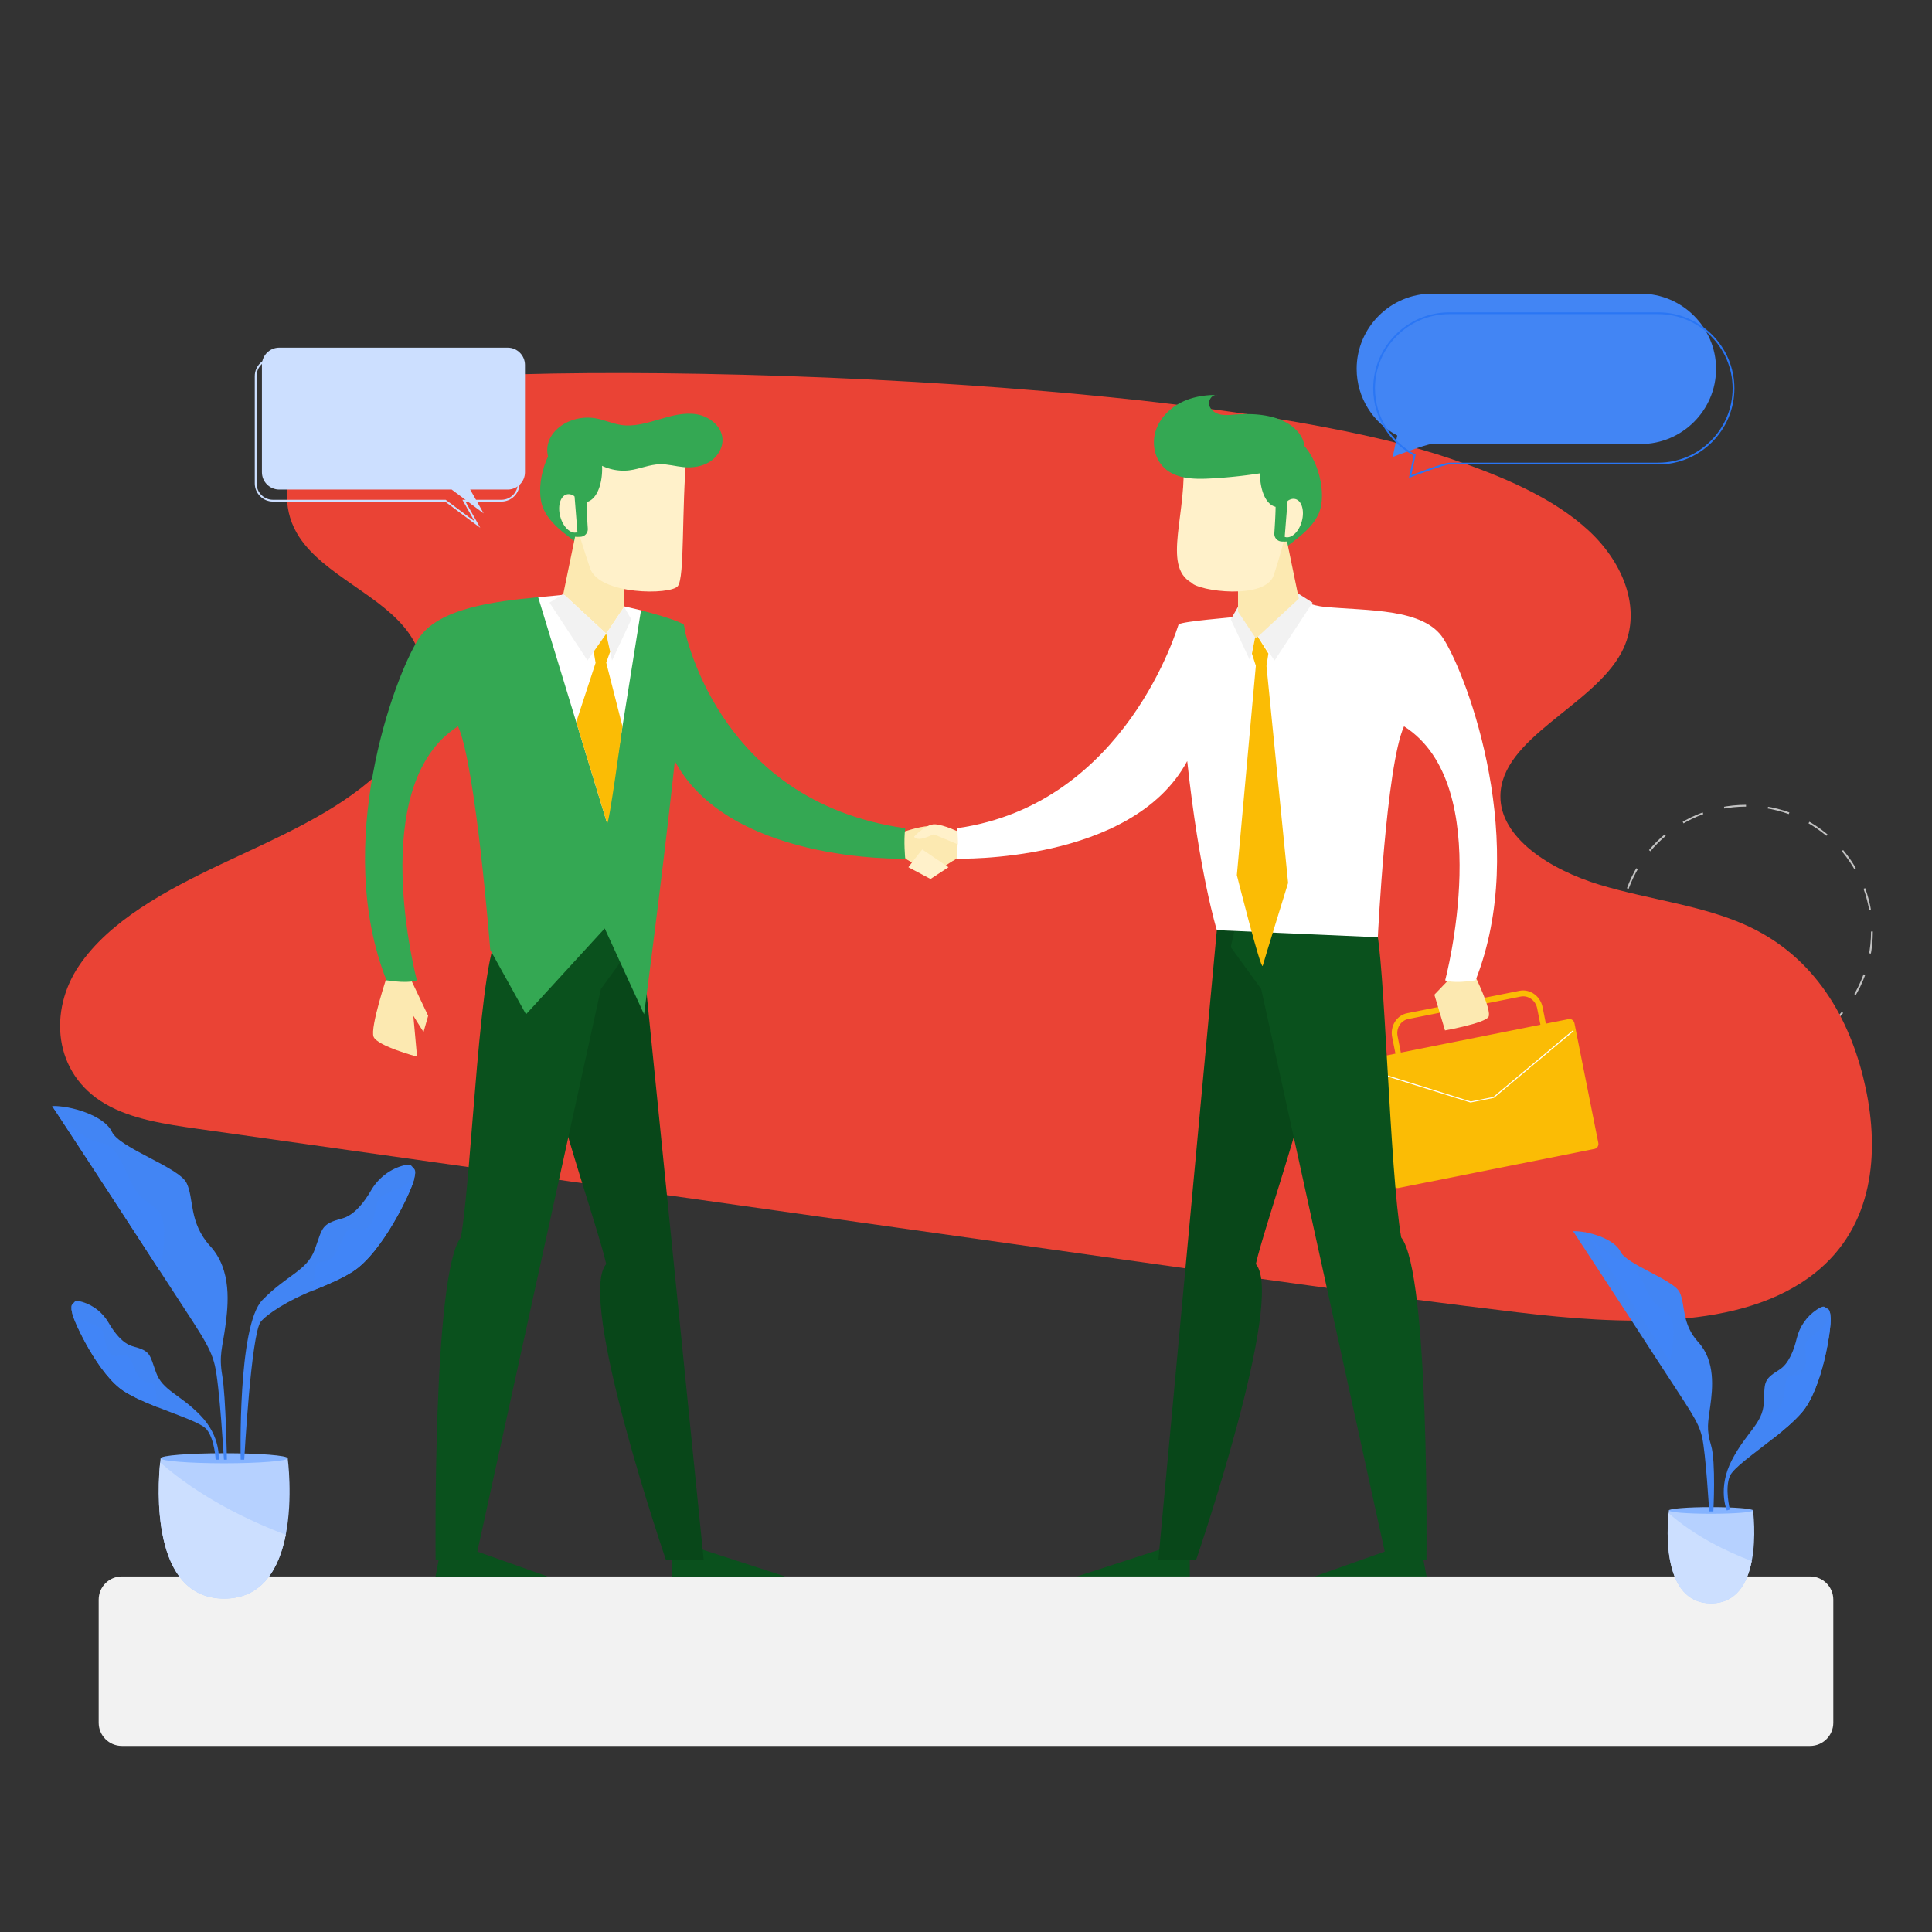 <svg xmlns="http://www.w3.org/2000/svg" xml:space="preserve" viewBox="0 0 1080 1080" enable-background="new 0 0 1080 1080" id="businessdeal">
  <rect x="0" y="0" width="1080" height="1080" fill="#333333" stroke="none"/>
  <circle cx="976.07" cy="520.75" r="70.35" fill="none" stroke="#c1c1c1" stroke-miterlimit="10" stroke-dasharray="12.278 12.278" class="colorStrokec1c1c1 svgStroke"></circle>
  <path d="M810.51 256.29c28.83 9.77 57.49 21.69 77.66 40.41 20.17 18.72 30.27 45.63 18.17 68.15-16.16 30.08-67.36 47.57-67.6 80.16-.17 23.34 27.61 41.15 55.66 49.64 28.04 8.48 59.09 11.54 84.6 23.94 38.49 18.71 56.54 54.93 63.93 89.68 7.67 36.08 4.56 77.16-28.37 103.34-40.93 32.54-108.63 28.87-166.58 21.93-77.33-9.26-154.32-20.14-231.29-31.01-168.74-23.84-337.48-47.69-506.22-71.53-18.09-2.56-36.92-5.35-51.62-13.92-29.19-17.01-31.67-52.13-14.7-77.2 16.97-25.07 48.36-42.1 79.54-56.85 31.18-14.74 64.1-28.68 87.46-50.45 23.35-21.77 34.97-53.99 17.3-78.77-14.97-20.99-47.14-32.21-61.16-53.59-18.48-28.17 2.78-64.15 36.31-82.13s454.59-13.44 606.91 38.2z" fill="#ea4335" class="colorf7f7f7 svgShape"></path>
  <path d="m876.9 569.68-12.75 2.54-1.83-9.17c-1.24-6.24-7.02-10.36-12.87-9.2l-62.85 12.54c-5.85 1.17-9.61 7.19-8.36 13.43l1.83 9.17-12.75 2.54c-1.45.29-2.38 1.79-2.08 3.33l13.35 66.95c.31 1.54 1.75 2.57 3.2 2.28l109.6-21.86c1.45-.29 2.38-1.79 2.08-3.33l-13.35-66.95c-.33-1.53-1.77-2.56-3.22-2.27zm-15.79 3.15-78.02 15.56-1.83-9.17c-.89-4.46 1.79-8.76 5.97-9.59l62.85-12.54c4.18-.83 8.31 2.11 9.2 6.57l1.83 9.17z" fill="#fbbc05" class="colorffbe55 svgShape"></path>
  <path d="m835.12 613.71-13.09 2.61-55.51-17.39.37-.53 55.28 17.32 12.59-2.51L879.17 576l.54.35z" fill="#ffffff" class="colorffffff svgShape"></path>
  <path d="M535.07 464.76s-12.05-3.97-14.42-2.58-14.61 17.85-14.61 17.85l16.39 7.82 18.56-12.04-5.92-11.05zM824.31 544.99s9.82 19.9 7.76 23.45C830 572 807.77 576 807.77 576l-5.95-19.96 10.61-11.06h11.88z" fill="#fce9b1" class="colorfcd2b1 svgShape"></path>
  <path d="m653.83 864.43-51.81 16.81h63.07v-16.81zM782.24 864.43l-47.32 16.81h62.54l-3.21-16.81z" fill="#0a511d" class="color0a3951 svgShape"></path>
  <path d="m680.22 519.97-32.7 352.12h21.09s50.14-146.16 33.41-165.5c5.38-23.95 39.63-118.83 31.72-128.96-7.91-10.13-22.41-63.02-22.41-63.02l-31.11 5.36z" fill="#084719" class="color083047 svgShape"></path>
  <path d="m688.02 529.46 17 23.41 70.1 319.22h22.27s1.85-160.14-14.11-180.36c-6.38-36.18-9.4-159.25-14.11-172.74-21.28-1.06-77.15-7.62-77.15-7.62l-4 18.09z" fill="#0a511d" class="color0a3951 svgShape"></path>
  <path d="M806.87 357c-10.86-17.06-42.33-15.49-66.37-17.75-6.96-.65-12.77-3.58-17.71-4.25l-32.73 9.86c-1.88.4-28.18 2.33-31.19 4.14-.36.42-28.85 100.66-124 114 1 7 0 17 0 17s97.99 2.84 128.79-54.56c6.76 62.87 16.56 94.53 16.56 94.53l90 3.96s4.64-95.92 14.64-117.92c52 33 23 142 23 142s4 2 17 0C854.87 472 820.87 379 806.87 357z" fill="#ffffff" class="colorffffff svgShape"></path>
  <path d="m702.02 354.25 10.48 14.96 21.24-32.33-7.72-4.88zM702.02 354.25l-3.26 14.96-10.74-22.98 4-6.98z" fill="#f2f2f2" class="colorf2f2f2 svgShape"></path>
  <path d="m699.83 365.39 2.19 6.77-10.61 117.05s13.55 53.94 14.46 50.64c.91-3.3 14.19-46.27 14.19-46.27l-12.09-121.25 1.06-7.01-7-11.08-2.2 11.15z" fill="#fbbc05" class="colorffbe55 svgShape"></path>
  <path d="M726.06 246.32c11 9 16 30 11 41s-18 17-23 23c-10-12-24-20-24-20l7-30 14-7 15-7z" fill="#34a853" class="color0e538c svgShape"></path>
  <path d="M692.06 315.9v26l10 15 24-22.25-9.5-46.05z" fill="#fce9b1" class="colorfcd2b1 svgShape"></path>
  <path d="M661.35 254.99c2.8 31.11-12.08 61.24 4.67 70.72 3.74 4.71 41.38 9.9 46.05-4.24s16.57-54.22 7.22-66.48c-9.34-12.26-57.94 0-57.94 0z" fill="#fff1ca" class="colorffe3ca svgShape"></path>
  <path d="M705.06 258.32c-2 8 0 23 8 25 0 3.82-.41 10.49-.7 14.82a4.296 4.296 0 0 0 4.05 4.58c1.88.1 3.65.08 3.65-.4 0-1 6-44 6-44h-21z" fill="#34a853" class="color0e538c svgShape"></path>
  <ellipse cx="721.32" cy="289.65" rx="11" ry="6.67" transform="rotate(-74.984 721.28 289.638)" fill="#fff1ca" class="colorffe3ca svgShape"></ellipse>
  <path d="m714.06 282.32-1 18 5 1 2-25zM726.42 260.22a273.124 273.124 0 0 1-50.56 7.3c-8.79.44-18.56.1-24.98-5.92-5.29-4.96-7.02-13.08-5.04-20.06s7.28-12.74 13.67-16.17c6.39-3.43 13.77-4.69 21.02-4.59-2.75-.47-5.14 2.71-4.6 5.45s3.13 4.69 5.84 5.38 5.55.37 8.34.15c6.99-.54 14.09-.41 20.88 1.32 6.79 1.72 13.55 5.4 16.77 11.63s1.49 15.22-4.86 18.18" fill="#34a853" class="color0e538c svgShape"></path>
  <path d="M68.12 881.24h943.75c7.16 0 12.96 5.8 12.96 12.96v68.83c0 7.16-5.8 12.96-12.96 12.96H68.12c-7.16 0-12.96-5.8-12.96-12.96V894.2c0-7.16 5.8-12.96 12.96-12.96z" fill="#f2f2f2" class="colorf2f2f2 svgShape"></path>
  <path d="M505.83 464.76s12.06-3.97 14.42-2.58 14.61 17.85 14.61 17.85l-16.39 7.82-18.56-12.04 5.92-11.05zM216.59 544.99s-9.82 29.3-7.76 34.54c2.07 5.24 24.3 11.13 24.3 11.13l-2.07-22.83 5.69 9.08 2.59-9.08L228.48 545h-11.89z" fill="#fce9b1" class="colorfcd2b1 svgShape"></path>
  <path d="m387.08 864.43 51.81 16.81h-63.08v-16.81zM258.67 864.43l47.32 16.81h-62.54l3.21-16.81z" fill="#0a511d" class="color0a3951 svgShape"></path>
  <path d="m358.32 524.2 35.06 347.89h-21.09s-50.14-146.16-33.41-165.5c-5.38-23.95-39.63-118.83-31.72-128.96 7.91-10.13 22.41-63.02 22.41-63.02l28.75 9.59z" fill="#084719" class="color083047 svgShape"></path>
  <path d="m352.89 529.46-17 23.41-70.1 319.22h-22.27s-1.85-160.14 14.11-180.36c6.38-36.18 10.36-162.27 22.07-170.78 21.28-1.06 69.19-9.58 69.19-9.58l4 18.09z" fill="#0a511d" class="color0a3951 svgShape"></path>
  <path d="m360.04 567-22-48-44 48-20-36s-8-103-18-125c-52 33-23 142-23 142s-4 2-17 0c-30-76 4-169 18-191 10.86-17.06 42.76-20.89 66.8-23.15 6.96-.65 16.76 4.93 21.7 4.26 0 0 22.35-.75 41.35 4.53l.02.01c8.2 2.28 15.12 4.54 18.13 6.35 6 7-22 218-22 218z" fill="#34a853" class="color0e538c svgShape"></path>
  <path d="M382.04 349s17 99 124 114c-1 7 0 17 0 17s-103 3-131-59c-9-59 7-72 7-72z" fill="#34a853" class="color0e538c svgShape"></path>
  <path d="m358.32 341.14-18.98 118.99-38.5-126.28c6.96-.65 13.26-1.18 18.2-1.85l39.28 9.14z" fill="#ffffff" class="colorffffff svgShape"></path>
  <path d="M314.88 243.67c-11 9-16 30-11 41s18 17 23 23c10-12 24-20 24-20l-7-30-14-7-15-7z" fill="#34a853" class="color0e538c svgShape"></path>
  <path d="M348.88 313.25v26l-10 15-24-22.25 9.5-46.05z" fill="#fce9b1" class="colorfcd2b1 svgShape"></path>
  <path d="M383.88 252.67c-3 33-1 70-5 75s-44 5-49-10-18-52-8-65 62 0 62 0z" fill="#fff1ca" class="colorffe3ca svgShape"></path>
  <path d="M335.88 255.67c2 8 0 23-8 25 0 3.82.41 10.49.7 14.82a4.296 4.296 0 0 1-4.05 4.58c-1.88.1-3.65.08-3.65-.4 0-1-6-44-6-44h21z" fill="#34a853" class="color0e538c svgShape"></path>
  <ellipse cx="319.62" cy="287" rx="6.67" ry="11" transform="rotate(-15.016 319.614 286.994)" fill="#fff1ca" class="colorffe3ca svgShape"></ellipse>
  <path d="m326.88 279.67 1 18-5 1-2-25zM331.23 257.12c5.74 4.57 13.36 6.71 20.63 5.79 5.76-.73 11.23-3.26 17.03-3.4 4.44-.11 8.78 1.2 13.2 1.62 5.1.48 10.46-.29 14.77-3.06 4.31-2.77 7.37-7.75 7-12.86-.51-7.13-7.42-12.46-14.48-13.62s-14.2.86-21.06 2.9c-6.85 2.03-13.97 4.12-21.04 3.09-4.95-.72-9.58-2.95-14.52-3.77-5.35-.9-10.98-.08-15.85 2.3-3.68 1.8-6.98 4.53-9.01 8.1s-2.65 8-1.24 11.85c1.27 3.46 4.09 6.23 7.39 7.87s7.05 2.22 10.74 2.15l6.44-8.96z" fill="#34a853" class="color0e538c svgShape"></path>
  <path d="m338.88 354.25-10.47 14.96-21.24-32.33 7.71-4.88zM338.88 354.25l3.26 14.96 10.75-22.98-4.01-6.98z" fill="#f2f2f2" class="colorf2f2f2 svgShape"></path>
  <path d="m341.07 364.31-2.19 6.11 9.08 35.63s-7.72 57.06-8.63 54.08-17.22-56.5-17.22-56.5l10.83-33.06-1.06-6.32 7-10 2.19 10.06z" fill="#fbbc05" class="colorffbe55 svgShape"></path>
  <path d="M507.8 484.79c1.93-2.7 7.73-9.93 7.73-9.93l14.68 9.93-10.04 6.57-12.37-6.57zM535.27 464.76s-7.52-3.65-12.57-3.97-11.7 6.87-11.7 6.87.21 1.29 2.9 1.29c2.68 0 8.05-2.58 8.05-2.58l13.55 5.68-.23-7.29z" fill="#fff1ca" class="colorffe3ca svgShape"></path>
  <path d="M917.24 164.17H800.43c-23.13 0-42.05 18.91-42.05 42.02 0 16.15 9.24 30.23 22.69 37.26l-2.55 11.99s18.87-7.23 21.91-7.23h116.81c23.13 0 42.05-18.91 42.05-42.02 0-23.11-18.92-42.02-42.05-42.02z" fill="#4285f4" class="color2a94f4 svgShape"></path>
  <path d="M926.99 175.1H810.18c-23.13 0-42.05 18.91-42.05 42.02 0 16.15 9.24 30.23 22.69 37.26l-2.55 11.99s18.87-7.23 21.91-7.23h116.81c23.13 0 42.05-18.91 42.05-42.02 0-23.11-18.92-42.02-42.05-42.02z" fill="none" stroke="#2a76f4" stroke-miterlimit="10" class="colorStroke2a94f4 svgStroke"></path>
  <path d="M283.79 194.34H156.08c-5.31 0-9.66 4.35-9.66 9.66v60.01c0 5.31 4.35 9.66 9.66 9.66h96.4L270.37 287l-7.53-13.33h20.96c5.31 0 9.66-4.35 9.66-9.66V204c0-5.31-4.35-9.66-9.67-9.66z" fill="#ccdfff" class="colorcce9ff svgShape"></path>
  <path d="M280.3 200.56H152.58c-5.31 0-9.66 4.35-9.66 9.66v60.01c0 5.31 4.35 9.66 9.66 9.66h96.4l17.89 13.33-7.53-13.33h20.96c5.31 0 9.66-4.35 9.66-9.66v-60.01c0-5.31-4.35-9.66-9.66-9.66z" fill="none" stroke="#ccdfff" stroke-miterlimit="10" class="colorStrokecce9ff svgStroke"></path>
  <path d="M125.31 893.62c21.68 0 30.83-17.31 34.43-35.68 4.07-20.72 1.08-42.77 1.08-42.77H89.8s-.11.84-.27 2.34c-1.32 13.04-5.6 76.11 35.78 76.11z" fill="#b6d1ff" class="colorb6e7ff svgShape"></path>
  <path d="M89.8 815.17c0 1.55 15.9 2.81 35.52 2.81 19.61 0 35.52-1.26 35.52-2.81s-15.9-2.81-35.52-2.81c-19.62 0-35.52 1.26-35.52 2.81z" fill="#85b3ff" class="color85ddff svgShape"></path>
  <path d="M29.14 618.26s37.46 56.99 59.93 91.77 28.36 42 31.03 53.24c2.68 11.24 5.08 52.7 5.08 52.7h1.66s-.58-35.2-2.6-47.04c-1.96-11.45.14-15.56 1.75-27.6 1.61-12.04 3.75-31.3-8.43-44.68-12.17-13.38-8.96-26.49-13.24-35.31-4.28-8.83-37.46-19.53-41.74-28.63-4.28-9.1-23-14.72-33.44-14.45z" fill="#4285f4" class="color2a94f4 svgShape"></path>
  <path d="M29.14 618.26s11.77 13.38 19.8 17.93c8.03 4.55 11.77.53 17.92 11.5 6.15 10.97 6.39 15.79 12.02 21.4 5.63 5.62 12.32 5.89 12.86 18.19.54 12.31-2.67 22.74-2.67 22.74s-57.52-88.82-59.93-91.76z" fill="#4185f7" class="color41aaf7 svgShape"></path>
  <path d="M122.22 815.97h-1.68s-.5-11.39-5.03-16.92c-2.92-3.57-15.32-7.62-27.57-12.48-6.75-2.67-13.45-5.59-18.51-8.81-14.25-9.05-27.83-38.21-28.99-43.41-.41-1.81-.59-2.91-.58-3.66v-.02c.03-1.4.72-1.61 1.92-3.02.58-.68 2.31-.45 4.43.2 6.14 1.87 11.33 6.08 14.54 11.64 2.97 5.14 7.72 11.57 13.54 13.13 10.06 2.68 9.22 4.35 12.93 14.58 3.7 10.23 13.05 11.9 24.78 23.96 11.73 12.07 10.22 24.81 10.22 24.81z" fill="#4285f4" class="color2a94f4 svgShape"></path>
  <path d="M87.94 786.57c-6.75-2.67-13.45-5.59-18.51-8.81-14.25-9.05-27.83-38.21-28.99-43.41-.41-1.81-.59-2.91-.58-3.66.04.34.7 4.96 8.13 8.03 7.7 3.18 9.21 3.18 10.22 8.04 1.01 4.86 1.85 10.06 5.87 11.06 4.02 1.01 6.54-3.52 9.71 3.85 3.19 7.37 4.71 9.89 7.63 10.89 2.93 1.01 5.15-.5 5.8 5.2.39 3.48.61 6.78.72 8.81z" fill="#4185f7" class="color41aaf7 svgShape"></path>
  <path d="M134.54 815.97h1.99s3.89-70.55 9.24-77.1c3.45-4.23 14.85-11.8 29.37-17.56 7.99-3.17 15.94-6.62 21.93-10.43 16.88-10.72 32.96-45.26 34.34-51.42.49-2.14.7-3.44.69-4.34v-.02c-.04-1.66-.86-1.91-2.27-3.57-.68-.81-2.74-.53-5.25.24-7.28 2.22-13.42 7.2-17.22 13.79-3.52 6.09-9.15 13.71-16.04 15.55-11.91 3.18-10.92 5.16-15.32 17.27-4.38 12.11-15.46 14.09-29.35 28.38-13.9 14.29-12.11 89.21-12.11 89.21z" fill="#4285f4" class="color2a94f4 svgShape"></path>
  <path d="M175.14 721.31c7.99-3.17 15.94-6.62 21.93-10.43 16.88-10.72 32.96-45.26 34.34-51.42.49-2.14.7-3.44.69-4.34-.05.41-.83 5.87-9.62 9.5-9.12 3.76-10.91 3.76-12.1 9.53-1.19 5.75-2.19 11.91-6.95 13.1-4.76 1.19-7.74-4.17-11.51 4.56-3.78 8.73-5.57 11.71-9.04 12.9-3.47 1.19-6.1-.6-6.87 6.16-.48 4.13-.74 8.04-.87 10.44z" fill="#4185f7" class="color41aaf7 svgShape"></path>
  <path d="M125.31 893.62c21.68 0 30.83-17.31 34.43-35.68-21.25-8.06-48.01-20.97-70.21-40.43-1.32 13.04-5.6 76.11 35.78 76.11z" fill="#ccdfff" class="colorcce9ff svgShape"></path>
  <path d="M956.44 896.27c14.35 0 20.4-11.46 22.79-23.62 2.69-13.71.72-28.31.72-28.31h-47.01s-.07.56-.18 1.55c-.88 8.64-3.71 50.38 23.68 50.38z" fill="#b6d1ff" class="colorb6e7ff svgShape"></path>
  <path d="M932.93 844.35c0 1.03 10.52 1.86 23.51 1.86 12.98 0 23.51-.83 23.51-1.86 0-1.03-10.52-1.86-23.51-1.86-12.98 0-23.51.83-23.51 1.86z" fill="#85b3ff" class="color85ddff svgShape"></path>
  <path d="M879.35 688.23s29.68 45.15 47.48 72.71c17.81 27.56 22.47 33.28 24.59 42.18 2.12 8.9 4.03 41.76 4.03 41.76h2.33s1.48-27.77-1.27-36.88c-2.76-9.11-1.7-12.72-.42-22.26 1.27-9.54 2.97-24.8-6.68-35.4-9.64-10.6-7.1-20.98-10.49-27.98-3.39-7-29.68-15.47-33.07-22.68-3.39-7.21-18.23-11.66-26.5-11.45z" fill="#4285f4" class="color2a94f4 svgShape"></path>
  <path d="M885.84 688.23s9.33 10.6 15.69 14.2c6.36 3.6 9.33.42 14.2 9.11 4.88 8.69 5.06 12.51 9.53 16.96 4.46 4.45 9.76 4.66 10.19 14.41.42 9.75-2.12 18.02-2.12 18.02s-45.58-70.37-47.49-72.7z" fill="#4185f7" class="color41aaf7 svgShape"></path>
  <path d="m965.32 844.35 1.7-.51s-2.95-11.68-.04-18.65c1.87-4.5 13.19-12.36 24.12-20.99 6.02-4.75 11.92-9.74 16.07-14.53 11.68-13.48 16.57-47.11 16.18-52.73-.13-1.96-.28-3.12-.52-3.88l-.01-.02c-.45-1.41-1.22-1.41-2.86-2.47-.79-.52-2.48.25-4.42 1.55-5.65 3.76-9.62 9.59-11.19 16.19-1.45 6.11-4.31 14.06-9.72 17.39-9.36 5.77-8.01 7.2-8.67 18.68-.64 11.47-9.6 16-17.81 31.77-8.22 15.76-2.83 28.2-2.83 28.2z" fill="#4285f4" class="color2a94f4 svgShape"></path>
  <path d="M991.1 804.19c6.02-4.75 11.92-9.74 16.07-14.53 11.68-13.48 16.57-47.11 16.18-52.73-.13-1.96-.28-3.12-.52-3.88.06.36.79 5.23-5.79 10.59-6.83 5.55-8.36 6.01-7.9 11.24.46 5.22 1.18 10.74-2.59 12.98-3.77 2.24-7.68-1.58-8.66 6.84-.99 8.43-1.76 11.43-4.42 13.34-2.66 1.9-5.36 1.05-4.3 7.02.65 3.63 1.43 7.04 1.93 9.13z" fill="#4185f7" class="color41aaf7 svgShape"></path>
  <path d="M956.44 896.27c14.35 0 20.4-11.46 22.79-23.62-14.06-5.33-31.78-13.88-46.47-26.76-.88 8.64-3.71 50.38 23.68 50.38z" fill="#ccdfff" class="colorcce9ff svgShape"></path>
</svg>
